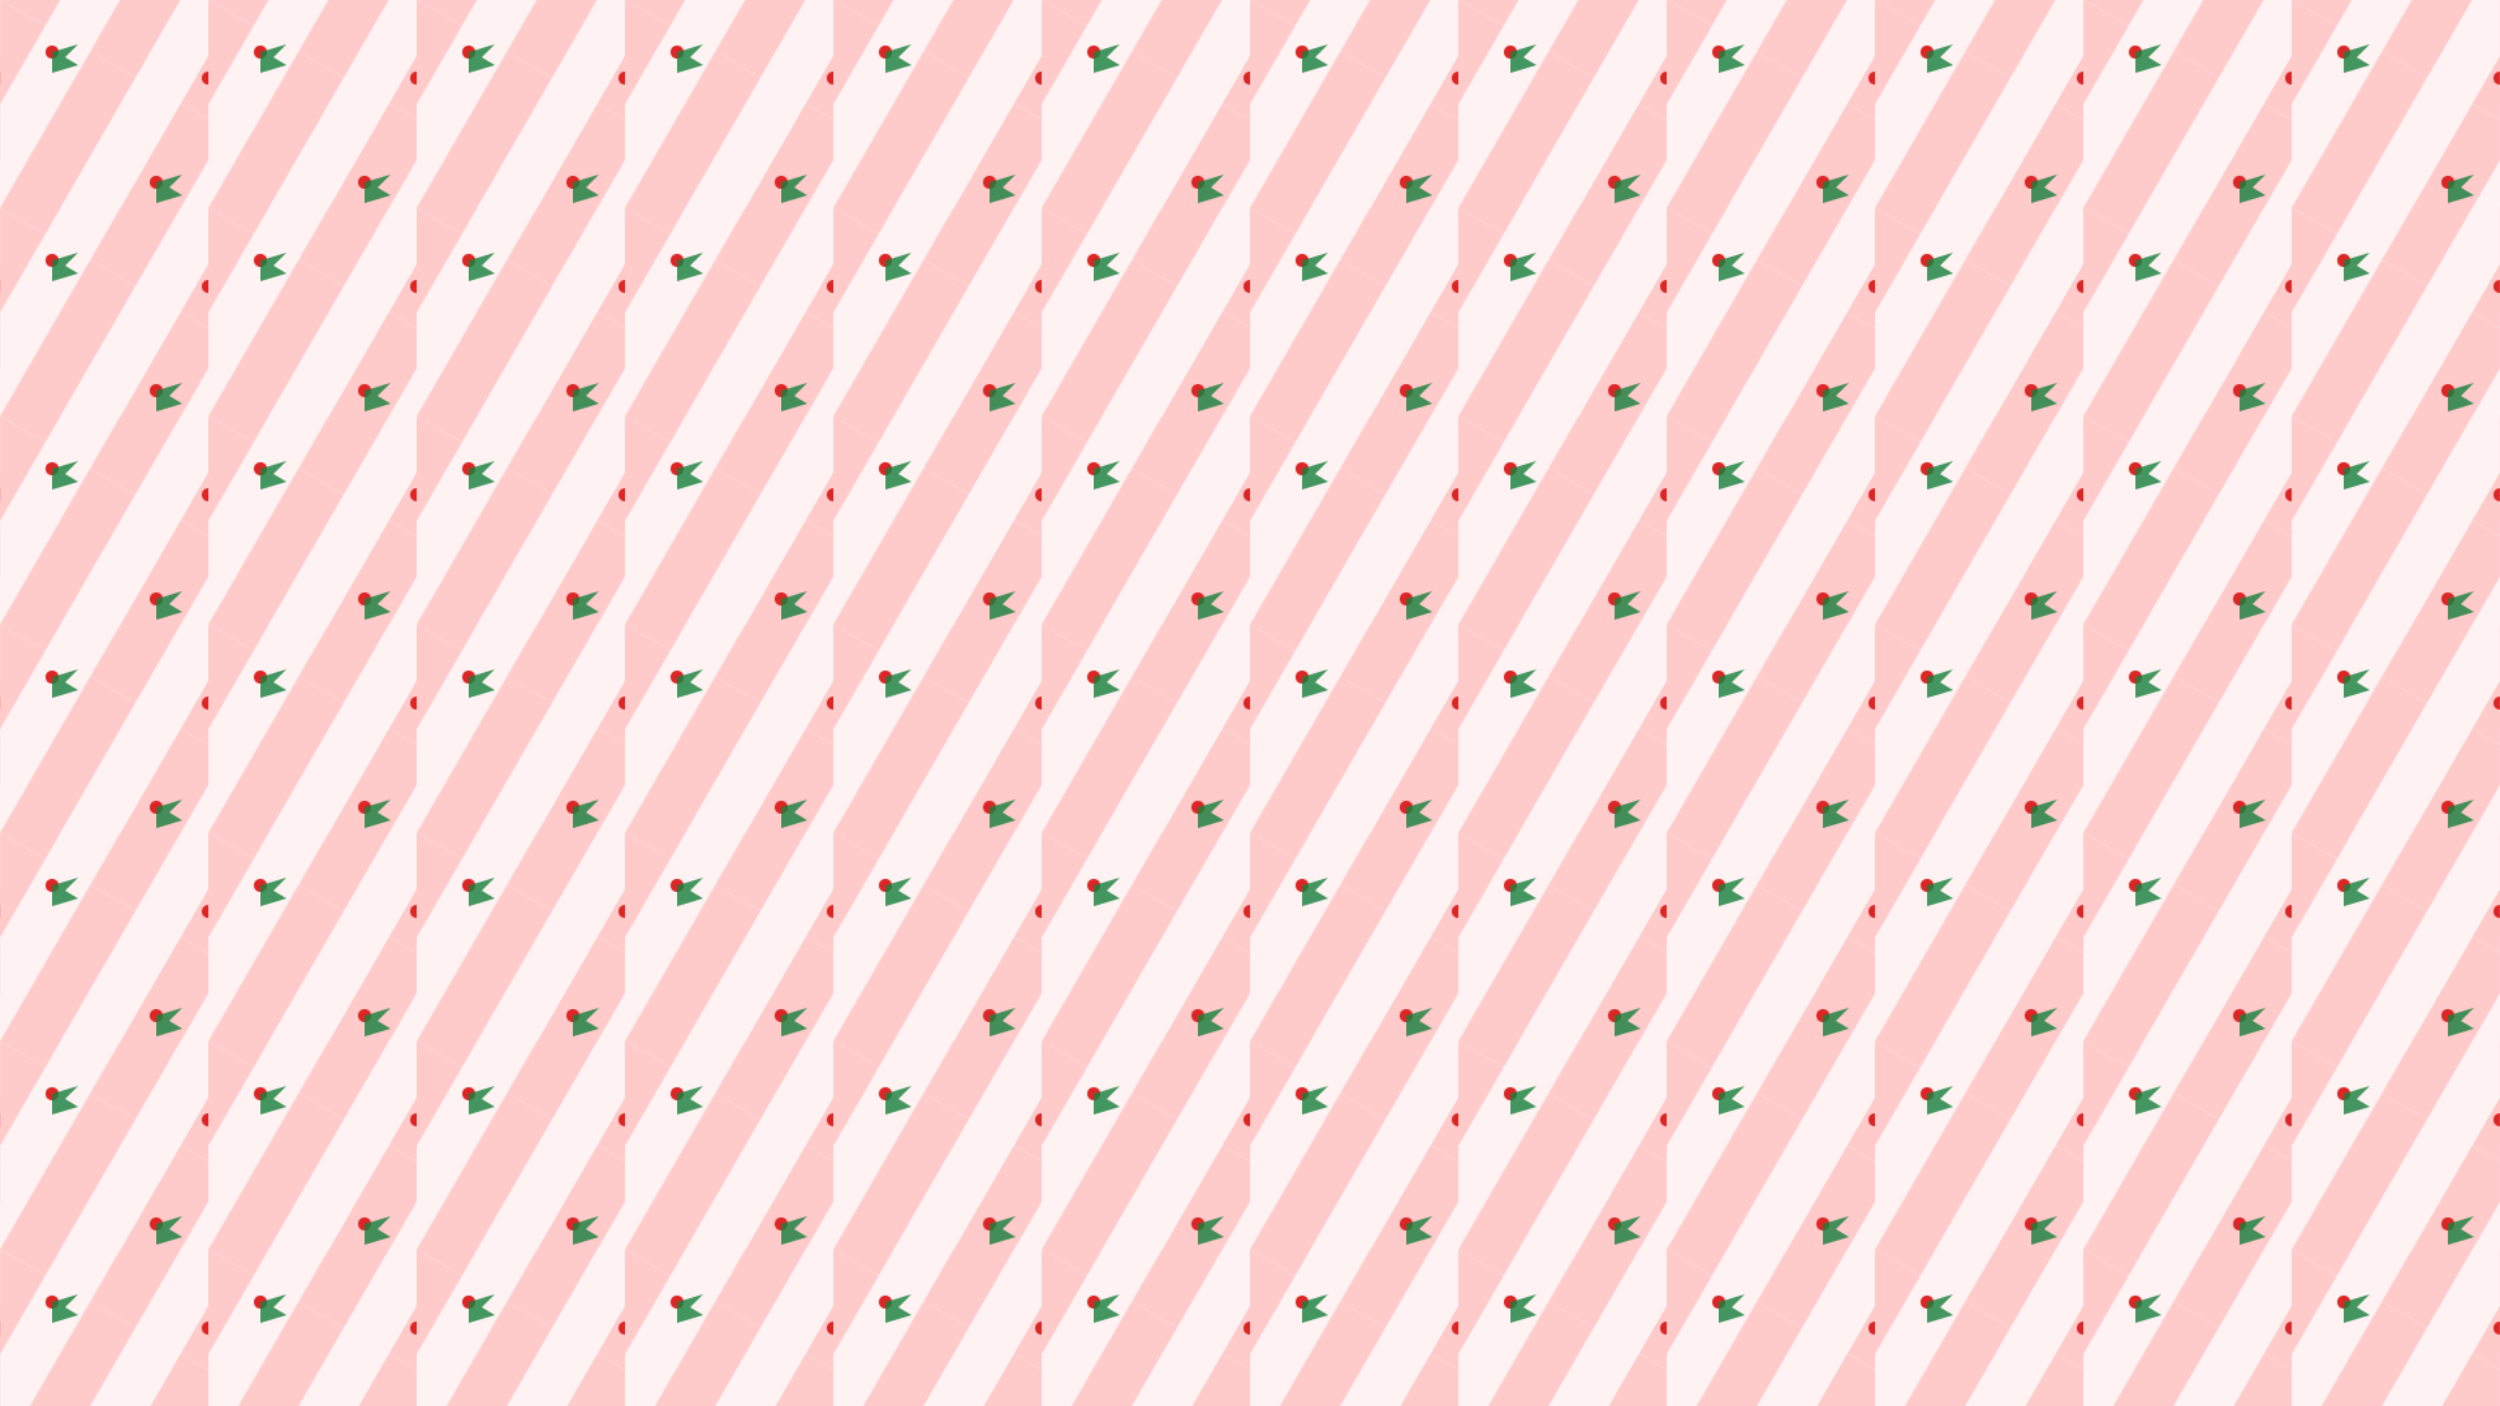 
<svg xmlns="http://www.w3.org/2000/svg" width="1920" height="1080" viewBox="0 0 1920 1080">
  <defs>
    <pattern id="stripe" patternUnits="userSpaceOnUse" width="160" height="160" patternTransform="rotate(30)">
      <rect width="160" height="160" fill="#fef2f2"/>
      <rect y="0" width="40" height="160" fill="#fecaca"/>
      <rect x="80" width="40" height="160" fill="#fecaca"/>
    </pattern>

<pattern id="tile" patternUnits="userSpaceOnUse" width="160" height="160">
  <rect width="160" height="160" fill="url(#stripe)"/>
  <g id="holly" transform="translate(40 40)">
    <circle cx="0" cy="0" r="5" fill="#dc2626"/>
    <path d="M0 0 l20 -6 l-10 10 l10 6 l-20 6 z" fill="#15803d" opacity=".8"/>
  </g>
  <use href="#holly" transform="translate(80,100)"/>
  <use href="#holly" transform="translate(120,20)"/>
</pattern>

  </defs>
  <rect width="100%" height="100%" fill="url(#tile)"/>
</svg>
